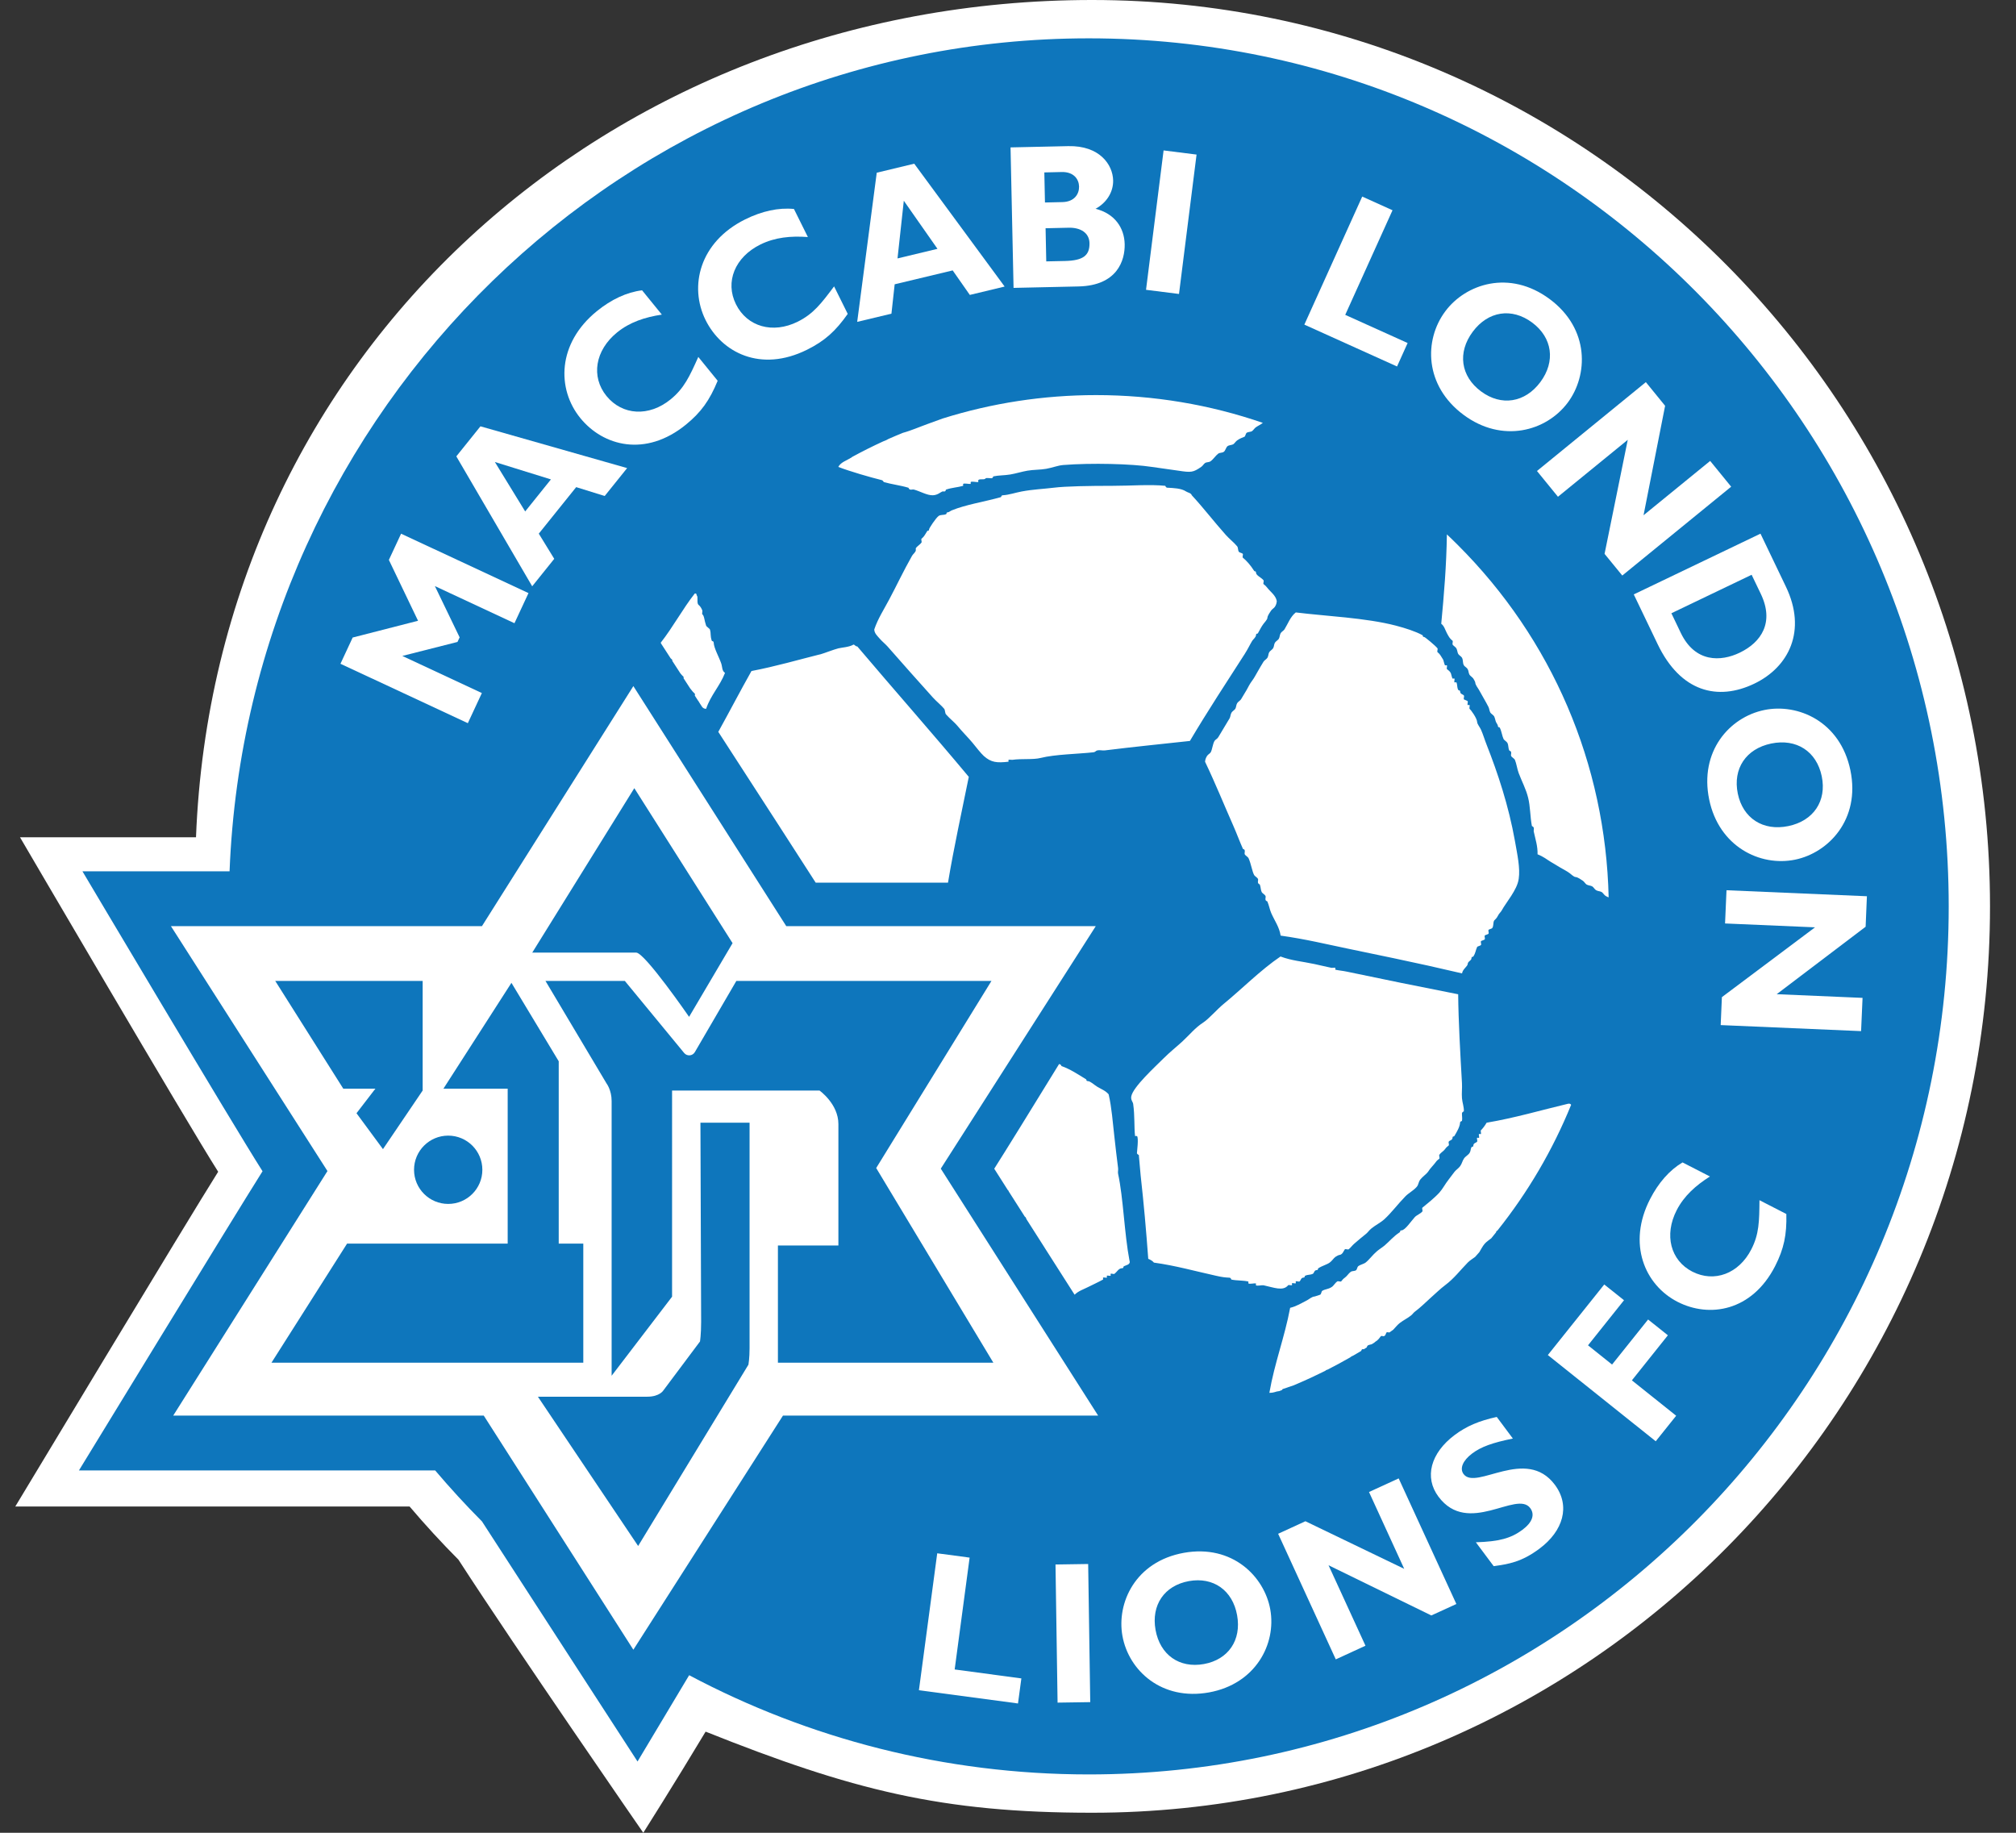 <?xml version="1.0" encoding="utf-8"?>
<!-- Generator: Adobe Illustrator 15.0.0, SVG Export Plug-In . SVG Version: 6.00 Build 0)  -->
<!DOCTYPE svg PUBLIC "-//W3C//DTD SVG 1.1//EN" "http://www.w3.org/Graphics/SVG/1.1/DTD/svg11.dtd">
<svg version="1.1" id="Layer_1" xmlns="http://www.w3.org/2000/svg" xmlns:xlink="http://www.w3.org/1999/xlink" x="0px" y="0px"
	 width="132px" height="120px" viewBox="0 0 132 120" enable-background="new 0 0 132 120" xml:space="preserve">
<rect x="0" y="0" width="132" height="120" fill="#333333" stroke="none"/>
<g>
	<g>
		<path fill="#FFFFFF" d="M71.506,0C39.832,0,14.078,23.157,12.833,54.821H1.311c0,0,10.99,18.793,12.974,21.898
			C12.32,79.834,1,98.639,1,98.639h25.82c1.02,1.201,2.086,2.363,3.199,3.482C33.82,108,42.12,120,42.12,120
			s2.091-3.303,4.081-6.622c9.601,3.833,15.442,5.31,25.305,5.31c32.471,0,58.792-26.569,58.792-59.345
			C130.298,26.568,103.977,0,71.506,0"/>
	</g>
	<g>
		<path fill="#0E76BC" d="M71.289,2.51c-30.334,0-55.065,24.215-56.258,54.54H5.399c0,0,9.89,16.662,11.791,19.636
			c-1.882,2.983-12.022,19.59-12.022,19.59h23.325c0.977,1.15,1.998,2.265,3.064,3.336c3.64,5.63,10.186,15.721,10.186,15.721
			s1.475-2.473,3.38-5.65c7.817,4.148,16.72,6.496,26.166,6.496c31.096,0,56.305-25.445,56.305-56.834
			C127.594,27.954,102.385,2.51,71.289,2.51"/>
	</g>
</g>
<polygon fill="#FFFFFF" points="25.462,36.66 26.262,34.943 34.604,38.832 33.685,40.804 28.475,38.375 30.095,41.731 
	29.954,42.031 26.342,42.947 31.551,45.376 30.632,47.349 22.292,43.46 23.092,41.742 27.372,40.644 "/>
<path fill="#FFFFFF" d="M32.402,30.249l1.985,3.238l1.685-2.098L32.402,30.249z M41.062,30.648l-1.468,1.827l-1.868-0.58
	l-2.448,3.045l1.012,1.649l-1.444,1.798l-4.968-8.507l1.58-1.967L41.062,30.648z"/>
<g>
	<g>
		<path fill="#FFFFFF" d="M46.99,24.93c-0.527,1.28-1.081,2.061-2.084,2.877c-2.633,2.141-5.409,1.409-6.908-0.433
			c-1.549-1.905-1.515-4.888,1.078-6.998c0.944-0.767,1.958-1.245,2.965-1.368l1.294,1.591c-1.102,0.166-2.096,0.489-2.931,1.167
			c-1.44,1.171-1.722,2.895-0.693,4.163c1.04,1.276,2.784,1.37,4.195,0.222c0.884-0.719,1.241-1.496,1.816-2.78L46.99,24.93z"/>
	</g>
	<g>
		<path fill="#FFFFFF" d="M55.506,20.552c-0.797,1.133-1.509,1.772-2.667,2.348c-3.043,1.508-5.586,0.18-6.642-1.948
			c-1.089-2.2-0.4-5.103,2.594-6.588c1.091-0.541,2.187-0.783,3.194-0.681l0.912,1.837c-1.113-0.081-2.152,0.014-3.117,0.493
			c-1.662,0.824-2.319,2.444-1.593,3.907c0.732,1.475,2.412,1.952,4.041,1.144c1.021-0.506,1.542-1.187,2.385-2.313L55.506,20.552z"
			/>
	</g>
</g>
<path fill="#FFFFFF" d="M59.178,13.144l-0.412,3.776l2.616-0.628L59.178,13.144z M65.78,18.762L63.5,19.31l-1.122-1.605
	l-3.798,0.909l-0.212,1.924l-2.242,0.536l1.28-9.766l2.455-0.59L65.78,18.762z"/>
<g>
	<g>
		<path fill="#FFFFFF" d="M68.505,17.114l1.228-0.026c1.203-0.027,1.619-0.374,1.603-1.17c-0.015-0.673-0.586-1.024-1.354-1.008
			l-1.521,0.034L68.505,17.114z M68.42,13.258l1.141-0.026c0.793-0.016,1.103-0.537,1.092-1.021
			c-0.012-0.473-0.342-0.965-1.135-0.948l-1.139,0.026L68.42,13.258z M69.941,9.568c2.062-0.046,2.92,1.218,2.943,2.242
			c0.016,0.769-0.43,1.468-1.152,1.861c1.25,0.311,1.885,1.24,1.908,2.319c0.022,1.052-0.479,2.709-3.025,2.765l-4.251,0.094
			l-0.198-9.198L69.941,9.568z"/>
	</g>
</g>
<rect x="75.595" y="9.931" transform="matrix(-0.992 -0.125 0.125 -0.992 150.945 38.548)" fill="#FFFFFF" width="2.176" height="9.2"/>
<polygon fill="#FFFFFF" points="91.473,23.995 85.404,21.254 89.193,12.87 91.177,13.766 88.081,20.615 92.166,22.459 "/>
<g>
	<g>
		<path fill="#FFFFFF" d="M100.322,21.121c-1.338-0.994-2.889-0.753-3.893,0.6c-1.01,1.355-0.795,2.91,0.541,3.904
			c1.327,0.987,2.879,0.745,3.887-0.609C101.863,23.663,101.646,22.107,100.322,21.121 M95.828,27.161
			c-2.569-1.909-2.602-4.894-1.197-6.777c1.326-1.786,4.194-2.765,6.837-0.801c2.64,1.965,2.509,4.995,1.188,6.771
			C101.244,28.249,98.348,29.034,95.828,27.161"/>
	</g>
</g>
<polygon fill="#FFFFFF" points="106.221,37.683 105.061,36.264 106.579,28.797 102.009,32.525 100.635,30.838 107.764,25.02 
	109.025,26.569 107.613,33.736 111.975,30.179 113.35,31.866 "/>
<g>
	<g>
		<path fill="#FFFFFF" d="M109.436,40.153l0.613,1.281c0.947,1.974,2.641,1.886,3.855,1.303c1.424-0.683,2.279-1.986,1.39-3.846
			l-0.604-1.258L109.436,40.153z M116.936,38.416c1.379,2.875,0.2,5.257-2.074,6.348c-2.385,1.142-4.822,0.55-6.327-2.59
			l-1.562-3.255l8.297-3.978L116.936,38.416z"/>
	</g>
	<g>
		<path fill="#FFFFFF" d="M119.281,50.826c-0.338-1.631-1.655-2.484-3.309-2.144c-1.65,0.342-2.523,1.647-2.188,3.278
			c0.334,1.616,1.652,2.469,3.305,2.128C118.741,53.748,119.616,52.444,119.281,50.826 M111.91,52.345
			c-0.646-3.134,1.312-5.384,3.611-5.857c2.18-0.45,4.97,0.727,5.637,3.95c0.664,3.224-1.447,5.399-3.614,5.846
			C115.23,56.76,112.544,55.418,111.91,52.345"/>
	</g>
</g>
<polygon fill="#FFFFFF" points="112.664,67.117 112.743,65.287 118.841,60.716 112.95,60.463 113.045,58.288 122.238,58.681 
	122.154,60.677 116.331,65.094 121.953,65.335 121.857,67.512 "/>
<g>
	<g>
		<path fill="#FFFFFF" d="M66.032,49.873c0.007,0-0.008-0.115,0-0.123c0.021-0.026,0.21,0.005,0.246,0
			c0.652-0.092,1.352,0.002,1.857-0.124c0.958-0.24,2.436-0.257,3.465-0.371c0.123-0.014,0.145-0.099,0.246-0.123
			c0.155-0.038,0.338,0.019,0.494,0c1.885-0.235,3.762-0.421,5.57-0.619c1.148-1.937,2.456-3.933,3.588-5.693
			c0.207-0.321,0.345-0.624,0.494-0.866c0.059-0.093,0.238-0.225,0.247-0.37c0.009-0.141,0.089-0.059,0.126-0.125
			c0.15-0.273,0.236-0.445,0.367-0.618c0.062-0.077,0.244-0.281,0.25-0.371c0.008-0.177,0.186-0.392,0.246-0.496
			c0.045-0.072,0.196-0.166,0.248-0.246c0.072-0.118,0.107-0.204,0.123-0.372c-0.067-0.376-0.416-0.606-0.617-0.866
			c-0.096-0.122-0.131-0.151-0.25-0.247c-0.039-0.034,0.037-0.205,0-0.249c-0.144-0.183-0.483-0.309-0.493-0.495
			c-0.009-0.141-0.078-0.055-0.123-0.123c-0.252-0.392-0.49-0.658-0.742-0.866c-0.04-0.033,0.03-0.203,0-0.248
			c-0.039-0.053-0.199-0.071-0.247-0.123c-0.089-0.094-0.04-0.268-0.124-0.371c-0.211-0.257-0.515-0.487-0.741-0.744
			c-0.791-0.886-1.461-1.77-2.228-2.597c-0.048-0.153-0.253-0.169-0.373-0.248c-0.318-0.212-0.818-0.225-1.236-0.247
			c-0.086-0.004-0.13-0.126-0.124-0.123c-1.007-0.105-2.229,0-3.465,0c-1.503,0-3.064,0.026-3.836,0.123
			c-0.66,0.082-1.357,0.107-2.104,0.247c-0.409,0.076-0.837,0.227-1.237,0.248c-0.116,0.006-0.09,0.113-0.124,0.123
			c-1.112,0.311-2.298,0.487-3.217,0.866c-0.076,0.03-0.185,0.121-0.249,0.125c-0.136,0.007-0.063,0.093-0.122,0.123
			c-0.162,0.078-0.36,0.018-0.496,0.124c-0.189,0.147-0.614,0.797-0.617,0.865c-0.009,0.145-0.081,0.056-0.125,0.125
			c-0.172,0.265-0.184,0.341-0.371,0.495c-0.04,0.031,0.029,0.201,0,0.248c-0.082,0.126-0.286,0.238-0.371,0.37
			c-0.013,0.021,0.001,0.098,0,0.124c-0.008,0.143-0.183,0.256-0.247,0.372c-0.568,1.004-1.006,1.938-1.487,2.844
			c-0.343,0.652-0.753,1.276-0.989,1.981c0.006,0.259,0.213,0.434,0.371,0.619c0.143,0.165,0.346,0.327,0.496,0.494
			c1.04,1.183,1.909,2.164,2.969,3.341c0.202,0.226,0.609,0.568,0.742,0.743c0.072,0.094,0.043,0.28,0.125,0.371
			c0.254,0.286,0.562,0.523,0.742,0.743c0.322,0.395,0.739,0.806,0.99,1.113c0.217,0.266,0.55,0.695,0.742,0.866
			C64.901,49.926,65.27,49.958,66.032,49.873 M95.439,35.67c-0.229-0.231-0.467-0.458-0.703-0.682
			c-0.028,2.046-0.19,3.958-0.369,5.853c0.195,0.14,0.258,0.404,0.371,0.618c0.15,0.28,0.205,0.361,0.371,0.495
			c0.037,0.031-0.024,0.204,0,0.248c0.039,0.07,0.203,0.165,0.248,0.248c0.07,0.132,0.062,0.263,0.123,0.37
			c0.041,0.072,0.205,0.165,0.248,0.248c0.086,0.173,0.03,0.332,0.123,0.495c0.043,0.078,0.188,0.144,0.246,0.247
			c0.071,0.121,0.047,0.239,0.123,0.372c0.045,0.07,0.197,0.169,0.248,0.247c0.03,0.043,0.122,0.21,0.124,0.248
			c0.011,0.183,0.188,0.381,0.247,0.494c0.217,0.4,0.43,0.743,0.619,1.113c0.064,0.128,0.051,0.234,0.124,0.372
			c0.038,0.069,0.207,0.166,0.249,0.247c0.064,0.129,0.076,0.271,0.122,0.373c0.032,0.066,0.121,0.189,0.124,0.247
			c0.008,0.136,0.093,0.061,0.124,0.123c0.122,0.242,0.146,0.527,0.247,0.742c0.029,0.066,0.21,0.172,0.248,0.248
			c0.09,0.174,0.043,0.321,0.125,0.496c0.025,0.062,0.091-0.002,0.123,0.123c0.018,0.074-0.03,0.18,0,0.247
			c0.023,0.061,0.216,0.173,0.246,0.248c0.106,0.252,0.147,0.598,0.248,0.866c0.203,0.542,0.477,1.04,0.617,1.609
			c0.146,0.579,0.131,1.249,0.248,1.856c0.002,0.01,0.104,0.04,0.123,0.123c0.021,0.079-0.018,0.169,0,0.248
			c0.112,0.516,0.262,0.949,0.248,1.484c0.414,0.163,0.633,0.36,0.867,0.496c0.27,0.156,0.43,0.262,0.62,0.371
			c0.267,0.157,0.442,0.238,0.617,0.37c0.075,0.059,0.278,0.244,0.368,0.248c0.182,0.01,0.386,0.186,0.496,0.249
			c0.071,0.039,0.166,0.203,0.248,0.248c0.135,0.071,0.264,0.056,0.371,0.123c0.074,0.042,0.162,0.201,0.248,0.247
			c0.135,0.073,0.26,0.056,0.37,0.123c0.073,0.047,0.166,0.197,0.248,0.248c0.07,0.044,0.13,0.073,0.202,0.095
			C105.128,50.021,101.633,41.85,95.439,35.67 M84.346,84.148c0.028-0.035,0.201,0.021,0.248,0c0.016-0.008-0.015-0.11,0-0.123
			c0.029-0.039,0.201,0.022,0.247,0c0.017-0.01-0.014-0.108,0-0.123c0.032-0.043,0.201,0.031,0.246,0
			c0.09-0.067,0.089-0.238,0.246-0.25c0.138-0.006,0.063-0.096,0.124-0.123c0.182-0.086,0.318-0.045,0.497-0.125
			c0.091-0.04,0.09-0.237,0.247-0.244c0.145-0.01,0.055-0.08,0.123-0.125c0.257-0.166,0.545-0.229,0.742-0.371
			c0.156-0.113,0.256-0.289,0.371-0.37c0.039-0.03,0.213-0.124,0.246-0.124c0.229-0.016,0.289-0.271,0.373-0.373
			c0.032-0.039,0.202,0.034,0.248,0c0.12-0.091,0.24-0.261,0.37-0.371c0.279-0.234,0.515-0.447,0.742-0.619
			c0.14-0.104,0.22-0.248,0.371-0.369c0.278-0.229,0.604-0.379,0.866-0.619c0.469-0.434,0.877-0.989,1.361-1.484
			c0.223-0.229,0.519-0.37,0.74-0.619c0.141-0.154,0.104-0.314,0.248-0.495s0.42-0.376,0.495-0.493
			c0.17-0.268,0.343-0.412,0.495-0.619c0.093-0.129,0.128-0.149,0.249-0.248c0.041-0.031-0.032-0.203,0-0.248
			c0.11-0.168,0.271-0.229,0.37-0.37c0.093-0.132,0.128-0.148,0.246-0.247c0.039-0.033-0.03-0.202,0-0.247
			c0.062-0.095,0.238-0.088,0.248-0.249c0.009-0.143,0.082-0.057,0.123-0.122c0.164-0.276,0.357-0.603,0.371-0.865
			c0.006-0.114,0.117-0.096,0.125-0.124c0.035-0.148-0.008-0.345,0-0.496c0.004-0.076,0.123-0.141,0.123-0.123
			c0.017-0.293-0.099-0.57-0.123-0.865c-0.027-0.328,0.019-0.664,0-0.99c-0.108-1.874-0.234-4.094-0.248-5.816
			c-2.447-0.48-4.977-0.994-7.301-1.484c-0.25-0.053-0.475-0.068-0.742-0.125c-0.01,0,0.008-0.113,0-0.121
			c-0.022-0.027-0.207,0.008-0.248,0c-0.478-0.098-0.656-0.152-1.113-0.248c-0.828-0.176-1.504-0.223-2.229-0.496
			c-1.267,0.852-2.576,2.168-3.711,3.095c-0.449,0.366-0.984,0.995-1.361,1.237c-0.518,0.332-0.881,0.795-1.359,1.236
			c-0.374,0.344-0.811,0.686-1.238,1.113c-0.533,0.534-1.99,1.863-2.102,2.475c-0.045,0.24,0.104,0.361,0.123,0.494
			c0.113,0.789,0.055,1.491,0.124,2.105c0,0.007,0.114-0.007,0.124,0c0.127,0.104-0.004,1.059,0,1.113
			c0.004,0.085,0.123,0.126,0.123,0.123c0.049,0.478,0.076,0.943,0.121,1.361c0.205,1.832,0.357,3.557,0.496,5.443
			c0.146,0.061,0.279,0.132,0.371,0.248c1.406,0.193,2.703,0.561,4.084,0.865c0.397,0.088,0.556,0.107,0.865,0.123
			c0.105,0.007,0.104,0.121,0.125,0.123c0.357,0.076,0.746,0.045,1.111,0.127c0.01,0-0.008,0.113,0,0.123
			c0.064,0.062,0.402-0.021,0.494,0c0.011,0.002-0.008,0.113,0,0.123c0.063,0.062,0.404-0.021,0.494,0
			C83.416,84.299,84.008,84.561,84.346,84.148 M73.208,76.85c-0.026-0.117,0.019-0.252,0-0.371c-0.104-0.766-0.155-1.32-0.248-2.104
			c-0.104-0.897-0.167-1.847-0.37-2.724c-0.199-0.24-0.492-0.344-0.744-0.496c-0.219-0.133-0.438-0.36-0.617-0.37
			c-0.144-0.009-0.056-0.081-0.123-0.122c-0.508-0.312-1.024-0.66-1.607-0.865c-0.021-0.074-0.07-0.12-0.156-0.128
			c-1.874,3.052-3.559,5.776-4.244,6.851c0.205,0.323,0.514,0.808,0.898,1.412c0.015,0.012,0.028,0.023,0.038,0.031
			c0.01,0.008,0.013,0.023,0.013,0.044c0.307,0.481,0.663,1.04,1.055,1.654c0.02,0.01,0.035,0.021,0.045,0.032
			c0.025,0.033,0.041,0.076,0.055,0.123c0.367,0.576,0.765,1.201,1.183,1.855h0.002c0.005,0.005,0.009,0.01,0.009,0.02
			c0.617,0.968,1.279,2.004,1.953,3.062c0.006,0.004,0.012,0.008,0.018,0.012c0.234-0.236,0.566-0.342,0.867-0.494
			c0.328-0.166,0.666-0.315,0.99-0.496c0.014-0.008-0.015-0.104,0-0.123c0.027-0.033,0.2,0.021,0.248,0
			c0.014-0.008-0.014-0.107,0-0.123c0.029-0.037,0.2,0.025,0.246,0c0.018-0.01-0.014-0.106,0-0.125c0.034-0.041,0.203,0.033,0.246,0
			c0.188-0.139,0.266-0.356,0.497-0.369c0.144-0.008,0.054-0.078,0.124-0.124c0.109-0.075,0.465-0.099,0.369-0.37
			C73.616,80.771,73.552,78.432,73.208,76.85 M47.223,43.438c-0.145-0.422-0.475-0.992-0.494-1.361
			c-0.007-0.122-0.109-0.081-0.124-0.124c-0.117-0.353-0.035-0.448-0.124-0.742c-0.013-0.047-0.225-0.183-0.247-0.248
			c-0.126-0.363-0.113-0.633-0.248-0.743c-0.033-0.026,0.017-0.202,0-0.247c-0.055-0.148-0.135-0.279-0.248-0.371
			c-0.142-0.118-0.004-0.535-0.123-0.619c-0.006-0.075-0.018-0.146-0.124-0.123c-0.799,1.014-1.427,2.202-2.227,3.217
			c0.005,0.018,0.011,0.035,0.016,0.052c0.201,0.312,0.412,0.637,0.629,0.971c0.036,0.038,0.07,0.068,0.097,0.09
			c0.015,0.012,0.015,0.043,0.01,0.076c0.173,0.269,0.351,0.541,0.532,0.821c0.079,0.097,0.152,0.177,0.201,0.218
			c0.018,0.013,0.014,0.056,0.007,0.101c0.14,0.216,0.282,0.436,0.426,0.657c0.119,0.161,0.232,0.291,0.309,0.355
			c0.022,0.018,0.012,0.073,0.003,0.128c0.072,0.112,0.145,0.222,0.218,0.336c0.009,0.009,0.018,0.019,0.026,0.031
			c0.024,0.035,0.049,0.077,0.073,0.123c0.056,0.087,0.113,0.175,0.171,0.262c0.065,0.07,0.145,0.116,0.252,0.11
			c0.3-0.896,0.904-1.488,1.237-2.351C47.261,43.921,47.304,43.674,47.223,43.438 M102.659,72.27
			c-1.769,0.42-3.453,0.922-5.321,1.239c-0.127,0.226-0.318,0.451-0.371,0.493c-0.037,0.029,0.021,0.204,0,0.246
			c-0.009,0.016-0.109-0.012-0.126,0c-0.038,0.031,0.028,0.204,0,0.248c-0.009,0.018-0.106-0.014-0.123,0
			c-0.04,0.033,0.033,0.205,0,0.249c-0.065,0.09-0.239,0.087-0.247,0.247c-0.008,0.14-0.088,0.06-0.125,0.123
			c-0.062,0.113-0.043,0.252-0.123,0.371c-0.099,0.152-0.271,0.222-0.369,0.371c-0.111,0.164-0.123,0.319-0.248,0.494
			c-0.109,0.151-0.267,0.24-0.371,0.373c-0.129,0.158-0.246,0.338-0.373,0.493c-0.221,0.276-0.401,0.626-0.615,0.866
			c-0.311,0.342-0.838,0.764-1.116,0.991c-0.04,0.034,0.036,0.202,0,0.245c-0.116,0.148-0.364,0.231-0.495,0.371
			c-0.226,0.246-0.632,0.856-0.865,0.867c-0.143,0.006-0.054,0.08-0.123,0.125c-0.406,0.262-0.69,0.613-0.988,0.864
			c-0.174,0.144-0.325,0.229-0.496,0.371c-0.291,0.245-0.508,0.558-0.742,0.743c-0.132,0.104-0.342,0.133-0.495,0.247
			c-0.055,0.042-0.071,0.196-0.124,0.249c-0.097,0.09-0.257,0.037-0.369,0.121c-0.14,0.104-0.23,0.27-0.371,0.371
			c-0.129,0.096-0.15,0.129-0.248,0.25c-0.035,0.037-0.205-0.032-0.25,0c-0.168,0.113-0.225,0.274-0.371,0.369
			c-0.237,0.156-0.412,0.125-0.616,0.248c-0.052,0.027-0.07,0.207-0.125,0.246c-0.032,0.024-0.371,0.125-0.371,0.125
			c-0.187,0.01-0.376,0.187-0.495,0.246c-0.359,0.184-0.715,0.407-1.113,0.496c-0.365,1.944-1.019,3.6-1.361,5.568
			c0.39-0.01,0.363-0.088,0.65-0.116c0.062-0.024,0.125-0.048,0.188-0.075c0.009-0.025,0.012-0.05,0.029-0.056
			c0.234-0.076,0.502-0.17,0.727-0.246c0.459-0.192,0.91-0.396,1.359-0.606c0.004-0.006,0.01-0.01,0.018-0.014
			c0.023-0.012,0.048-0.021,0.068-0.029c0.209-0.098,0.418-0.199,0.623-0.302c0.019-0.021,0.035-0.032,0.051-0.042
			c0.033-0.018,0.066-0.025,0.098-0.035c0.503-0.256,1-0.525,1.49-0.806c0.005-0.011,0.012-0.021,0.021-0.024
			c0.065-0.041,0.125-0.07,0.18-0.094c0.171-0.1,0.341-0.199,0.511-0.301c0.017-0.047,0.032-0.088,0.052-0.102
			c0.028-0.02,0.069-0.013,0.114-0.006c0.063-0.039,0.131-0.078,0.194-0.119c0.021-0.054,0.039-0.107,0.062-0.123
			c0.076-0.049,0.178-0.062,0.266-0.086c0.062-0.037,0.119-0.076,0.178-0.113c0.015-0.018,0.031-0.032,0.053-0.047
			c0.229-0.146,0.251-0.228,0.371-0.371c0.023-0.029,0.125,0.003,0.191,0.009c0.031-0.022,0.062-0.042,0.092-0.065
			c0.031-0.062,0.062-0.162,0.087-0.189c0.024-0.028,0.116,0,0.184,0.005c0.086-0.06,0.17-0.119,0.255-0.183
			c0.139-0.146,0.271-0.317,0.43-0.44c0.246-0.192,0.51-0.308,0.74-0.496c0.09-0.071,0.145-0.169,0.248-0.246
			c0.394-0.296,0.649-0.56,0.99-0.868c0.352-0.314,0.695-0.646,0.99-0.865c0.584-0.436,0.988-0.979,1.482-1.483
			c0.141-0.144,0.325-0.248,0.478-0.365c0.095-0.103,0.185-0.207,0.274-0.309c0.116-0.185,0.215-0.397,0.362-0.564
			c0.101-0.114,0.271-0.231,0.423-0.348c0.108-0.134,0.215-0.267,0.319-0.396c0.007-0.097,0.038-0.086,0.071-0.094
			c2.016-2.525,3.638-5.298,4.839-8.249C102.834,72.277,102.777,72.244,102.659,72.27 M83.479,42.078
			c-0.072,0.118-0.045,0.241-0.125,0.372c-0.045,0.073-0.193,0.165-0.246,0.247c-0.072,0.118-0.045,0.24-0.123,0.371
			c-0.045,0.075-0.195,0.166-0.25,0.247c-0.158,0.262-0.264,0.435-0.367,0.62c-0.158,0.27-0.241,0.444-0.373,0.619
			c-0.178,0.234-0.26,0.424-0.369,0.617c-0.146,0.25-0.257,0.435-0.372,0.62c-0.047,0.073-0.198,0.163-0.248,0.247
			c-0.075,0.124-0.06,0.267-0.124,0.371c-0.046,0.074-0.199,0.164-0.246,0.247c-0.074,0.126-0.066,0.268-0.125,0.372
			c-0.146,0.251-0.26,0.426-0.371,0.618c-0.146,0.252-0.26,0.427-0.371,0.619c-0.065,0.115-0.195,0.159-0.248,0.248
			c-0.121,0.208-0.141,0.545-0.248,0.742c-0.039,0.076-0.188,0.145-0.246,0.247c-0.068,0.122-0.109,0.199-0.125,0.371
			c0.674,1.408,1.279,2.905,1.857,4.208c0.206,0.466,0.405,1.007,0.618,1.485c0.026,0.061,0.093-0.002,0.124,0.123
			c0.018,0.073-0.029,0.179,0,0.247c0.023,0.062,0.214,0.175,0.246,0.248c0.176,0.384,0.23,0.852,0.372,1.113
			c0.038,0.069,0.212,0.165,0.249,0.247c0.027,0.069-0.021,0.176,0,0.249c0.021,0.091,0.111,0.096,0.121,0.125
			c0.07,0.194,0.044,0.312,0.123,0.493c0.029,0.063,0.215,0.172,0.248,0.248c0.031,0.067-0.019,0.174,0,0.247
			c0.026,0.106,0.104,0.081,0.125,0.124c0.103,0.236,0.15,0.521,0.246,0.743c0.213,0.491,0.541,0.934,0.619,1.485
			c1.641,0.229,3.017,0.568,4.455,0.865c1.012,0.209,1.988,0.412,2.969,0.619c1.51,0.318,2.985,0.643,4.455,0.99
			c0.041-0.287,0.363-0.453,0.371-0.619c0.01-0.178,0.238-0.207,0.246-0.371c0.008-0.143,0.082-0.057,0.125-0.125
			c0.15-0.23,0.137-0.375,0.247-0.617c0.019-0.041,0.216-0.078,0.249-0.125c0.038-0.057-0.029-0.184,0-0.246
			c0.016-0.04,0.217-0.079,0.246-0.124c0.038-0.058-0.027-0.185,0-0.247c0.018-0.042,0.219-0.078,0.247-0.125
			c0.04-0.057-0.028-0.183,0-0.246c0.021-0.041,0.217-0.078,0.248-0.125c0.101-0.152,0.038-0.336,0.125-0.494
			c-0.008,0.013,0.12-0.121,0.122-0.124c0.1-0.105,0.146-0.267,0.248-0.371c0.109-0.113,0.158-0.23,0.247-0.372
			c0.089-0.139,0.159-0.235,0.248-0.371c0.09-0.138,0.161-0.235,0.249-0.371c0.238-0.377,0.437-0.734,0.492-1.115
			c0.106-0.702-0.088-1.574-0.246-2.475c-0.412-2.32-1.131-4.47-1.855-6.309c-0.141-0.354-0.229-0.675-0.371-0.99
			c-0.082-0.18-0.24-0.351-0.249-0.494c-0.013-0.26-0.413-0.801-0.495-0.867c-0.035-0.03,0.022-0.202,0-0.247
			c-0.008-0.015-0.107,0.01-0.123,0c-0.039-0.033,0.025-0.203,0-0.248c-0.02-0.035-0.214-0.095-0.246-0.123
			c-0.041-0.034,0.03-0.204,0-0.248c-0.064-0.092-0.238-0.089-0.248-0.248c-0.008-0.14-0.09-0.058-0.125-0.124
			c-0.094-0.167-0.045-0.324-0.121-0.494c-0.01-0.016-0.11,0.011-0.125,0c-0.037-0.03,0.021-0.202,0-0.248
			c-0.008-0.015-0.108,0.012-0.125,0c-0.041-0.032-0.096-0.329-0.123-0.371c-0.088-0.138-0.125-0.147-0.246-0.248
			c-0.036-0.029,0.021-0.202,0-0.247c-0.008-0.017-0.109,0.012-0.124,0c-0.042-0.033-0.099-0.329-0.124-0.372
			c-0.172-0.265-0.186-0.341-0.371-0.494c-0.041-0.033,0.033-0.203,0-0.247c-0.128-0.171-0.822-0.741-0.867-0.743
			c-0.141-0.007-0.059-0.089-0.124-0.123c-0.455-0.248-1.108-0.456-1.729-0.62c-1.977-0.517-4.6-0.621-6.559-0.866
			c-0.359,0.282-0.521,0.759-0.744,1.114c-0.048,0.074-0.201,0.162-0.248,0.247c-0.07,0.137-0.056,0.263-0.123,0.372
			C83.68,41.905,83.529,41.996,83.479,42.078 M55.885,42.202c-0.275,0.171-0.761,0.19-0.99,0.248
			c-0.297,0.073-0.966,0.334-1.112,0.37c-1.56,0.39-2.969,0.807-4.579,1.115c-0.74,1.312-1.441,2.663-2.173,3.983
			c2.775,4.285,5.588,8.635,6.379,9.875h8.661c0.395-2.369,0.899-4.63,1.362-6.929c-2.401-2.878-4.878-5.68-7.3-8.539
			C56.009,42.326,55.985,42.224,55.885,42.202 M57.865,31.561c0.489,0.145,1.088,0.215,1.609,0.371
			c0.035,0.011,0.021,0.098,0.123,0.123c0.077,0.02,0.172-0.021,0.248,0c0.425,0.119,0.861,0.386,1.237,0.372
			c0.312-0.012,0.495-0.199,0.619-0.248c0.031-0.012,0.091,0.001,0.123,0c0.125-0.005,0.078-0.108,0.125-0.124
			c0.367-0.129,0.759-0.143,1.113-0.246c0.011-0.004-0.01-0.113,0-0.125c0.063-0.063,0.403,0.02,0.495,0
			c0.011-0.002-0.01-0.114,0-0.123c0.064-0.064,0.401,0.022,0.495,0c0.011-0.004-0.009-0.115,0-0.125
			c0.123-0.123,0.378,0.019,0.495-0.123c0.026-0.033,0.324,0.003,0.371,0c0.106-0.006,0.103-0.119,0.123-0.123
			c0.353-0.076,0.725-0.058,1.115-0.125c0.354-0.06,0.738-0.181,1.111-0.247c0.391-0.069,0.851-0.054,1.238-0.124
			c0.422-0.075,0.753-0.218,1.113-0.248c1.831-0.145,4.473-0.081,5.814,0.126c0.646,0.098,1.17,0.161,1.733,0.246
			c0.831,0.127,0.959,0.113,1.481-0.246c0.115-0.079,0.152-0.177,0.248-0.249c0.105-0.081,0.254-0.04,0.371-0.124
			c0.178-0.125,0.334-0.374,0.496-0.494c0.108-0.082,0.254-0.041,0.371-0.125c0.104-0.072,0.143-0.295,0.247-0.371
			c0.104-0.073,0.281-0.067,0.372-0.123c0.073-0.045,0.168-0.193,0.247-0.248c0.213-0.151,0.324-0.17,0.495-0.248
			c0.038-0.017,0.08-0.215,0.125-0.247c0.113-0.082,0.27-0.048,0.369-0.123c0.09-0.068,0.142-0.172,0.246-0.248
			c0.139-0.097,0.318-0.176,0.453-0.286c-3.467-1.194-7.146-1.818-10.916-1.818c-3.452,0-6.827,0.523-10.033,1.528
			c-0.309,0.111-0.612,0.22-0.908,0.329c-0.608,0.218-1.202,0.479-1.703,0.611c-0.321,0.13-0.641,0.266-0.959,0.406
			c-0.071,0.04-0.133,0.076-0.185,0.096c-0.058,0.023-0.109,0.044-0.159,0.063c-0.685,0.314-1.362,0.653-2.024,1.014
			c-0.015,0.014-0.028,0.026-0.045,0.038c-0.316,0.2-0.706,0.308-0.866,0.619c0.802,0.305,2.047,0.665,2.847,0.864
			C57.824,31.457,57.85,31.556,57.865,31.561"/>
	</g>
</g>
<polygon fill="#FFFFFF" points="51.265,92.686 71.902,92.686 61.599,76.516 71.747,60.639 51.482,60.639 41.47,44.922 
	31.556,60.639 11.192,60.639 21.441,76.674 11.341,92.686 31.675,92.686 41.47,108.014 "/>
<g>
	<g>
		<path fill="#0E76BC" d="M29.347,78.826c1.235,0,2.236-1.002,2.236-2.235c0-1.235-1.001-2.237-2.236-2.237
			c-1.235,0-2.237,1.002-2.237,2.237C27.11,77.824,28.112,78.826,29.347,78.826 M49.005,89.35c0,0,0.074-0.422,0.074-1.07V73.508
			h-3.217c0,0,0.046,12.196,0.046,13.035c0,0.844-0.075,1.289-0.075,1.289l-2.396,3.202c0,0-0.238,0.414-1.057,0.414h-7.16
			l6.563,9.774L49.005,89.35z M39.716,70.941c0,0,0.331,0.433,0.331,1.146v17.99l3.958-5.177V71.402h9.653
			c0,0,1.237,0.871,1.237,2.197v7.948h-3.96v7.673H65.04l-7.67-12.744l7.547-12.25H48.213l-2.715,4.657
			c-0.15,0.261-0.513,0.291-0.704,0.058l-3.882-4.715h-5.196L39.716,70.941z M33.487,64.35l-4.453,6.93h4.207v10.146H22.724
			l-4.95,7.797h20.418v-7.797h-1.609V69.486L33.487,64.35z M22.476,71.279h2.104l-1.238,1.609l1.733,2.351l2.599-3.837v-7.176
			h-9.652L22.476,71.279z M47.966,61.752l-2.847,4.825c0,0-2.901-4.206-3.464-4.206H34.85l6.682-10.766L47.966,61.752z"/>
	</g>
</g>
<polygon fill="#FFFFFF" points="66.654,111.534 60.167,110.666 61.366,101.701 63.487,101.984 62.508,109.307 66.875,109.893 "/>
<rect x="69.13" y="102.467" transform="matrix(-1 0.015 -0.015 -1 142.052 212.876)" fill="#FFFFFF" width="2.139" height="9.044"/>
<g>
	<g>
		<path fill="#FFFFFF" d="M77.848,103.521c-1.611,0.293-2.479,1.566-2.187,3.197c0.295,1.633,1.557,2.525,3.167,2.234
			c1.599-0.29,2.469-1.566,2.173-3.196C80.707,104.125,79.445,103.234,77.848,103.521 M79.163,110.809
			c-3.099,0.559-5.261-1.426-5.67-3.697c-0.39-2.154,0.836-4.867,4.021-5.442c3.185-0.571,5.271,1.56,5.657,3.699
			C83.584,107.652,82.2,110.259,79.163,110.809"/>
	</g>
</g>
<polygon fill="#FFFFFF" points="95.357,105.021 93.719,105.771 86.988,102.484 89.406,107.752 87.462,108.646 83.688,100.423 
	85.473,99.602 91.943,102.719 89.637,97.688 91.58,96.797 "/>
<g>
	<g>
		<path fill="#FFFFFF" d="M99.057,94.188c-1.35,0.275-2.078,0.539-2.664,0.977c-0.615,0.461-0.834,0.986-0.563,1.35
			c0.817,1.096,4.089-1.828,5.978,0.702c1.039,1.396,0.53,3.031-1.002,4.175c-1.199,0.897-2.041,1.012-3.005,1.152l-1.167-1.564
			c1.504-0.047,2.293-0.254,3.049-0.817c0.655-0.489,0.827-0.997,0.51-1.423c-0.889-1.19-4.064,1.859-6.008-0.747
			c-0.938-1.255-0.526-2.851,1.067-4.041c0.767-0.574,1.59-0.925,2.75-1.179L99.057,94.188z"/>
	</g>
</g>
<polygon fill="#FFFFFF" points="106.334,85.132 103.977,88.084 105.552,89.343 107.911,86.393 109.206,87.427 106.85,90.377 
	109.749,92.695 108.411,94.366 101.346,88.721 105.04,84.1 "/>
<g>
	<g>
		<path fill="#FFFFFF" d="M116.963,79.486c0.034,1.359-0.158,2.279-0.736,3.414c-1.522,2.966-4.312,3.401-6.388,2.336
			c-2.151-1.104-3.3-3.803-1.8-6.725c0.545-1.062,1.27-1.895,2.126-2.402l1.795,0.92c-0.928,0.588-1.694,1.268-2.178,2.209
			c-0.833,1.625-0.403,3.287,1.024,4.021c1.439,0.737,3.047,0.134,3.862-1.456c0.513-0.996,0.524-1.837,0.535-3.221L116.963,79.486z
			"/>
	</g>
</g>
</svg>
